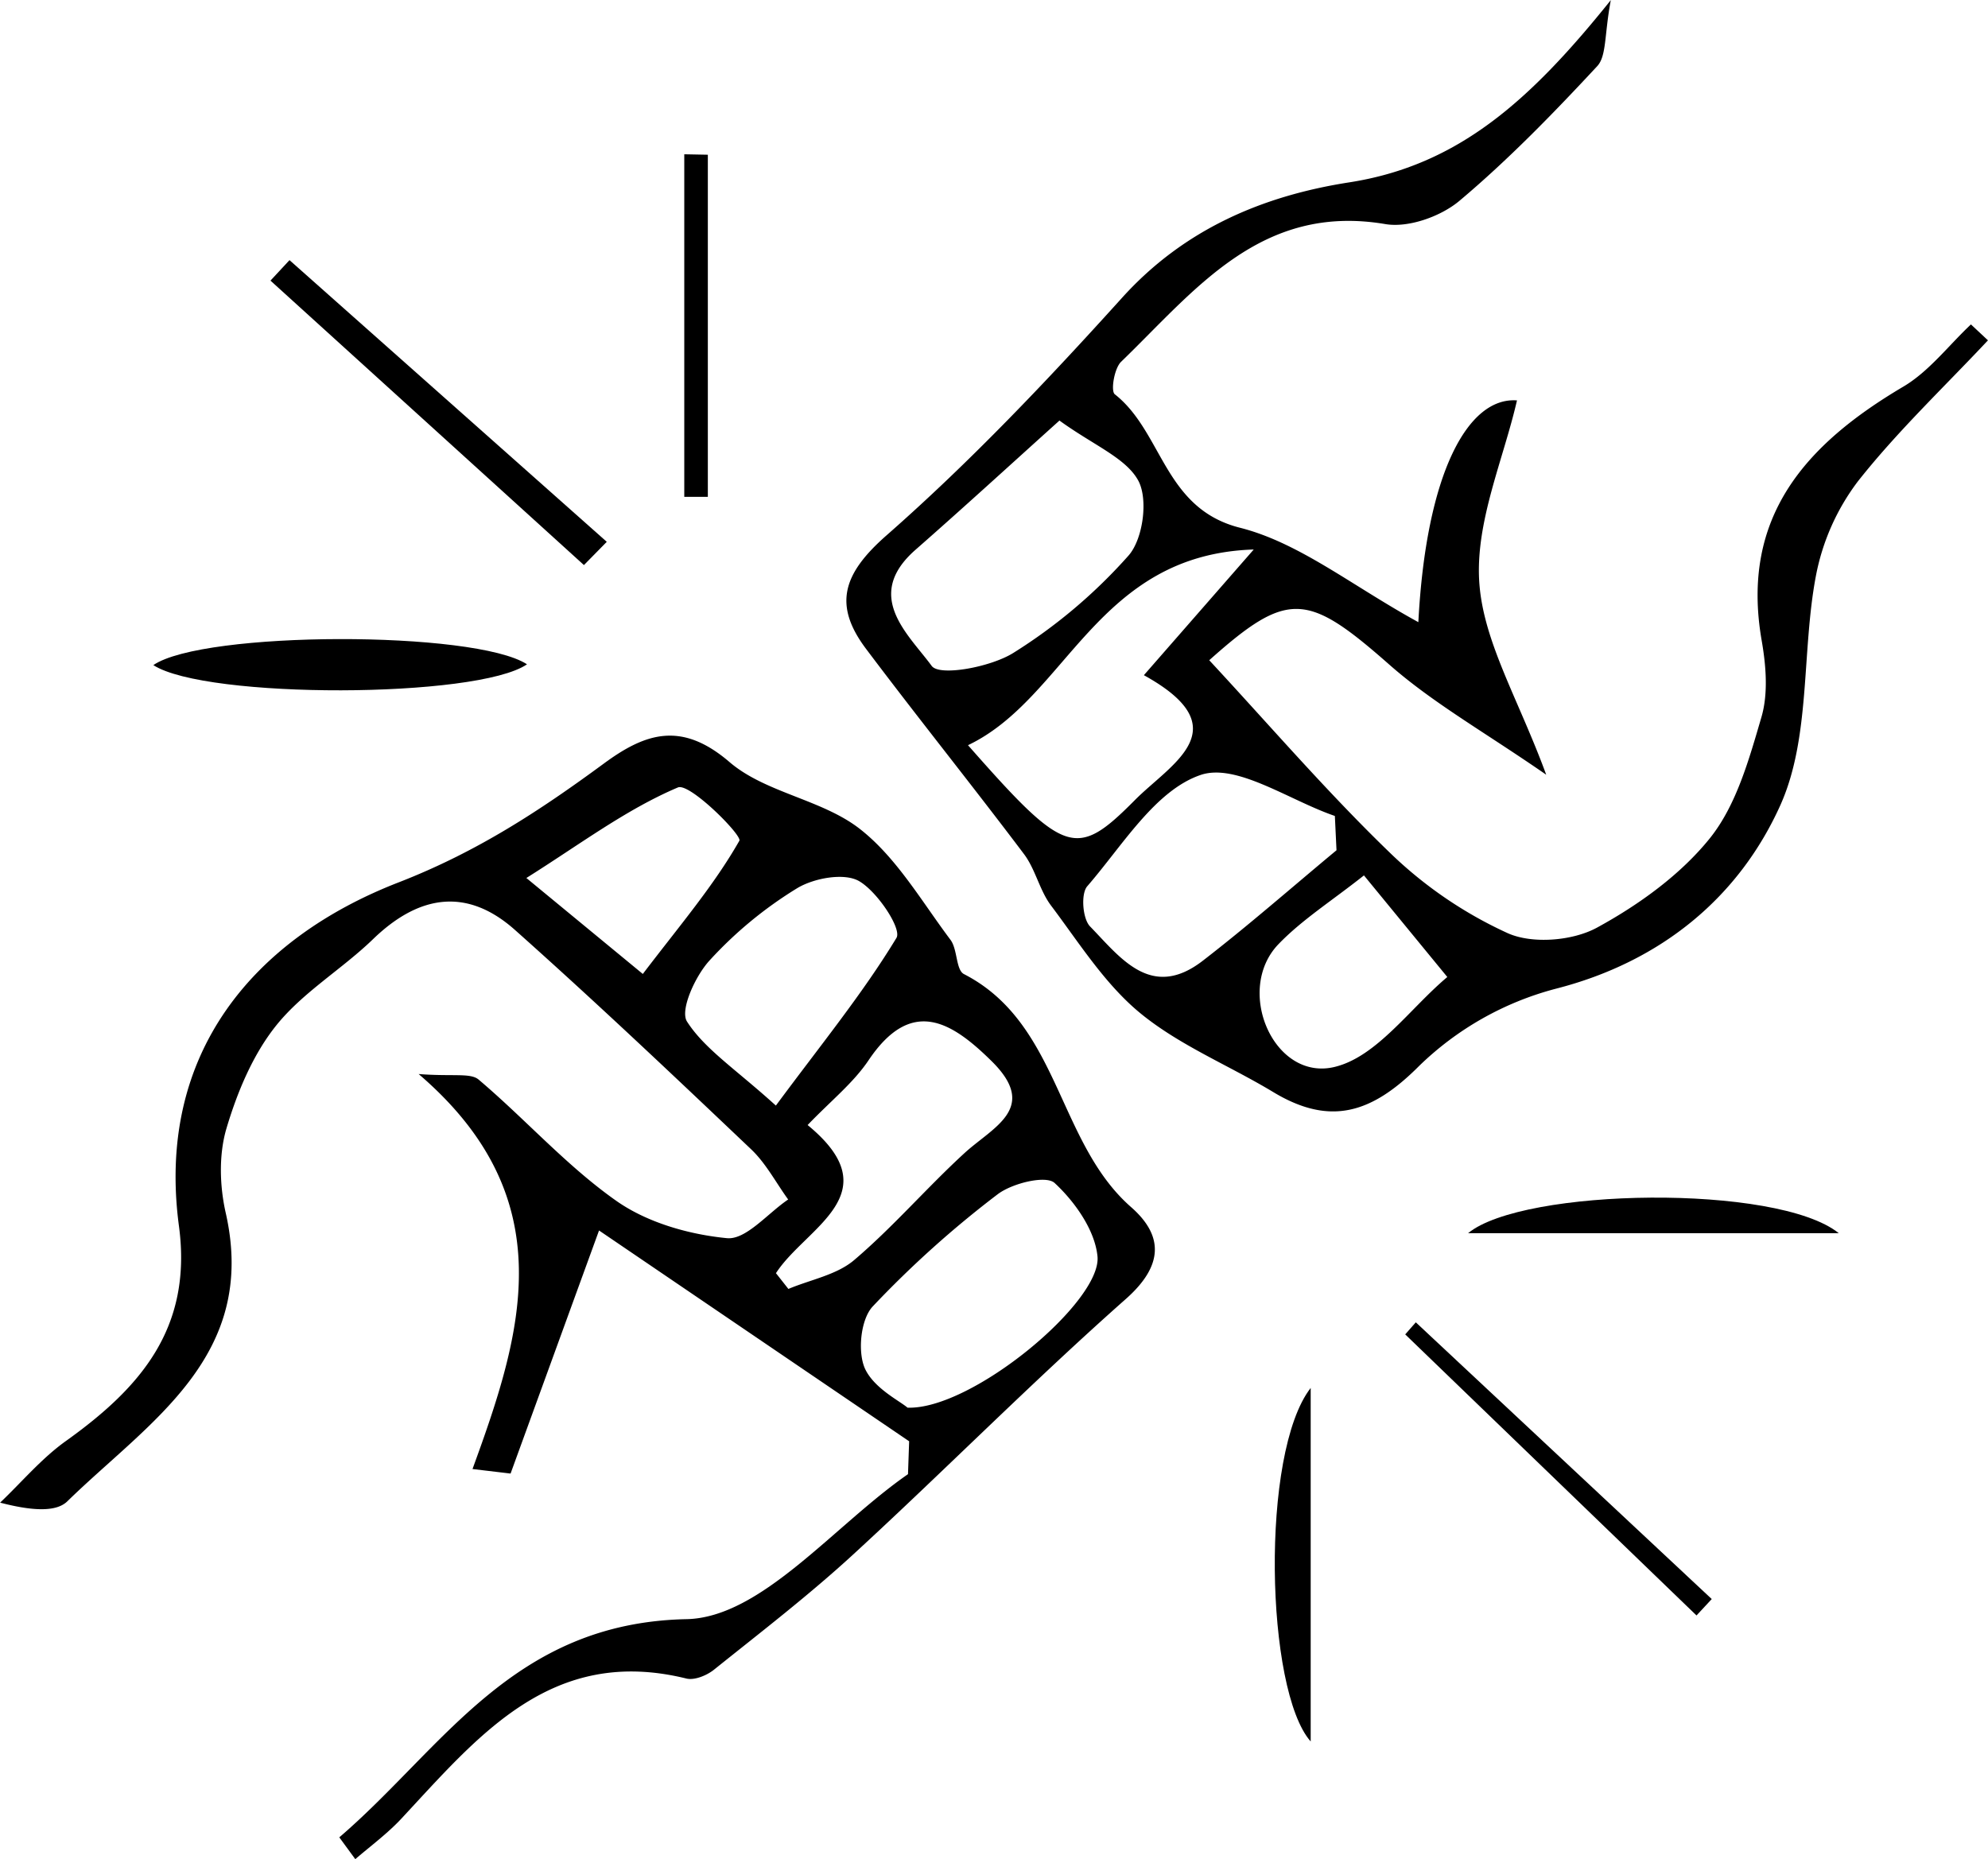 <svg id="Layer_1" data-name="Layer 1" xmlns="http://www.w3.org/2000/svg" viewBox="0 0 522.22 488.42"><path d="M194.48,550.24c27.24-23.38,45.49-56.38,91.22-57.32,19.64-.4,38.79-24.67,58.17-38.09l.3-8.64-81.46-55.38c-8.47,23.26-15.85,43.56-23.24,63.86l-10-1.19c13-35.59,24.18-70.93-14.15-103.77,9,.7,13.61-.36,15.76,1.46,12.25,10.37,23.07,22.63,36.1,31.81,8.12,5.74,19.1,8.88,29.13,9.85,5,.48,10.7-6.53,16.08-10.16-3.21-4.43-5.82-9.47-9.72-13.18-20.44-19.42-40.93-38.82-62-57.59-12.67-11.31-25.29-9.26-37.31,2.36-8.16,7.9-18.41,13.93-25.42,22.65-6.17,7.68-10.29,17.6-13.13,27.18-2,6.82-1.77,15-.17,22.09C173.21,424,144.41,441.09,123,462c-3.11,3-9.91,2.32-17.62.31,5.71-5.43,10.89-11.62,17.24-16.16,19.51-13.94,33.33-29.6,29.74-56.48-6.1-45.56,19.9-75.64,57.71-90.31,20.57-8,37-18.79,53.81-31.15,10.95-8.08,20.44-11.31,33.09-.47,9.47,8.13,24.34,9.82,34.28,17.6,9.64,7.54,16.23,19.06,23.78,29.11,1.88,2.52,1.4,7.88,3.53,9,25.16,12.93,24.46,44.16,43.91,61.22,8.48,7.44,8.61,15.29-1.37,24.13-24.42,21.61-47.39,44.84-71.4,66.92C318,486.49,305.32,496.24,292.9,506.2c-1.88,1.51-5.12,2.84-7.25,2.32-35.39-8.72-54.56,15-74.86,36.8-3.64,3.91-8,7.12-12.11,10.65ZM343.75,437.36c16.91.59,51-27.81,49.9-39.71-.65-6.9-5.94-14.39-11.27-19.32-2.28-2.1-11.18.06-15,3a269.91,269.91,0,0,0-32.8,29.46c-3.16,3.41-4,11.94-2,16.35C335,432.3,341.59,435.52,343.75,437.36ZM309.16,358c12-16.21,22.87-29.52,31.68-44.06,1.45-2.38-5-12.12-9.82-14.91-3.91-2.26-11.91-.8-16.33,1.9a106.21,106.21,0,0,0-23,19c-3.71,4.08-7.79,13-5.87,16C290.51,343.21,298.57,348.39,309.16,358Zm0,44,3.29,4.17c5.82-2.45,12.68-3.68,17.27-7.58,10.23-8.7,19.06-19,29-28.12,7.48-6.85,19.64-11.78,7.14-24.12-10.56-10.42-21.1-17-32.36-.24-4,5.95-9.89,10.63-16,17C339.52,381.21,317,389.94,309.2,402Zm-34.95-78.58c9.72-12.77,18.67-23.24,25.36-35,.8-1.4-13.07-15.31-16.14-14-13.63,5.78-25.8,15-39.81,23.79Z" transform="translate(-105.35 -67.55)"/><path d="M477.93,231c2.05-39.27,13.07-59.21,25.91-58.26-3.57,15.54-10.89,31.8-9.92,47.54s10.26,30.79,17.6,50.8c-16.09-11.15-29.79-18.84-41.3-29C448.75,223.19,443.67,222.54,423,241c15.7,16.9,30.76,34.44,47.31,50.43a110.12,110.12,0,0,0,31.15,21.3c6.48,2.87,17,2,23.38-1.47,11-6,22-13.91,29.78-23.63,6.9-8.69,10.2-20.66,13.43-31.67,1.82-6.21,1.21-13.57.07-20.13-5.65-32.47,11.57-51.55,37.18-66.69,6.78-4,11.9-10.83,17.79-16.36l4.47,4.18c-11.5,12.27-23.79,23.9-34.17,37.05a59.57,59.57,0,0,0-11.08,25.12C578.6,239,581,261.22,573.06,279c-10.81,24.09-31.18,41.19-59.06,48.31a81,81,0,0,0-35.86,20.27c-12.4,12.45-23.37,15.91-38.36,6.85-11.61-7-24.59-12.24-34.92-20.73-9.3-7.65-16.06-18.48-23.44-28.28-3-4-4.06-9.48-7.07-13.48-13.64-18.11-27.87-35.8-41.5-53.93-8.69-11.56-6.09-19.73,5.36-29.8,22-19.31,42.26-40.7,61.9-62.44,16.32-18.07,37-26.78,59.66-30.31,28.74-4.47,47.66-21.63,68.72-47.88-1.72,9.07-1.08,14.67-3.58,17.36-11.47,12.34-23.28,24.51-36.15,35.34-4.9,4.13-13.42,7.18-19.52,6.14-32.72-5.53-49.93,17.36-69.4,36.18-1.79,1.73-2.76,7.66-1.65,8.53,12.63,9.93,12.86,30,32.87,35.06C446.71,210.15,460.49,221.44,477.93,231Zm-94.24-53c-13.19,11.88-25.42,23.08-37.87,34-13.78,12.12-1.83,22.17,4.27,30.49,2.05,2.81,15.49.32,21.43-3.4a138.53,138.53,0,0,0,30.3-25.61c3.78-4.31,5.18-14.68,2.57-19.61C401.17,187.87,392.66,184.56,383.69,178.06Zm51,33.91c-41.3,1.31-49,39-75.06,51.41,25.48,28.93,28.38,30,43.8,14.46,9.43-9.54,27.79-18.83,2.4-32.85Zm21.74,79-.43-9c-11.93-4.08-25.86-14-35.29-10.76-11.93,4.08-20.51,18.58-29.77,29.25-1.7,2-1.21,8.5.74,10.52,8,8.23,16.09,19.51,29.66,9C433.31,310.67,444.73,300.64,456.41,290.94Zm7.21,6.62c-8.5,6.73-16.25,11.63-22.44,18.05-11.62,12.05-1.26,36.07,14.67,32.28,11.12-2.64,19.83-15.37,29.67-23.64Z" transform="translate(-105.35 -67.55)"/><path d="M243.79,242.07c-13.12,9-84.37,9.15-98.16.21C158.75,233.28,230,233.13,243.79,242.07Z" transform="translate(-105.35 -67.55)"/><path d="M588.37,391.52H491C505.44,379.63,572.2,378.51,588.37,391.52Z" transform="translate(-105.35 -67.55)"/><path d="M291.29,108.2v89.88l-6.19,0v-90Z" transform="translate(-105.35 -67.55)"/><path d="M449.65,432.18v92.87C437.79,511.67,436.37,449.25,449.65,432.18Z" transform="translate(-105.35 -67.55)"/><path d="M258.74,216,176.4,141.27l5-5.38,83.34,74Q261.75,212.94,258.74,216Z" transform="translate(-105.35 -67.55)"/><path d="M477.26,414.94,555,487.64l-4,4.31-76.52-73.84Z" transform="translate(-105.35 -67.55)"/></svg>